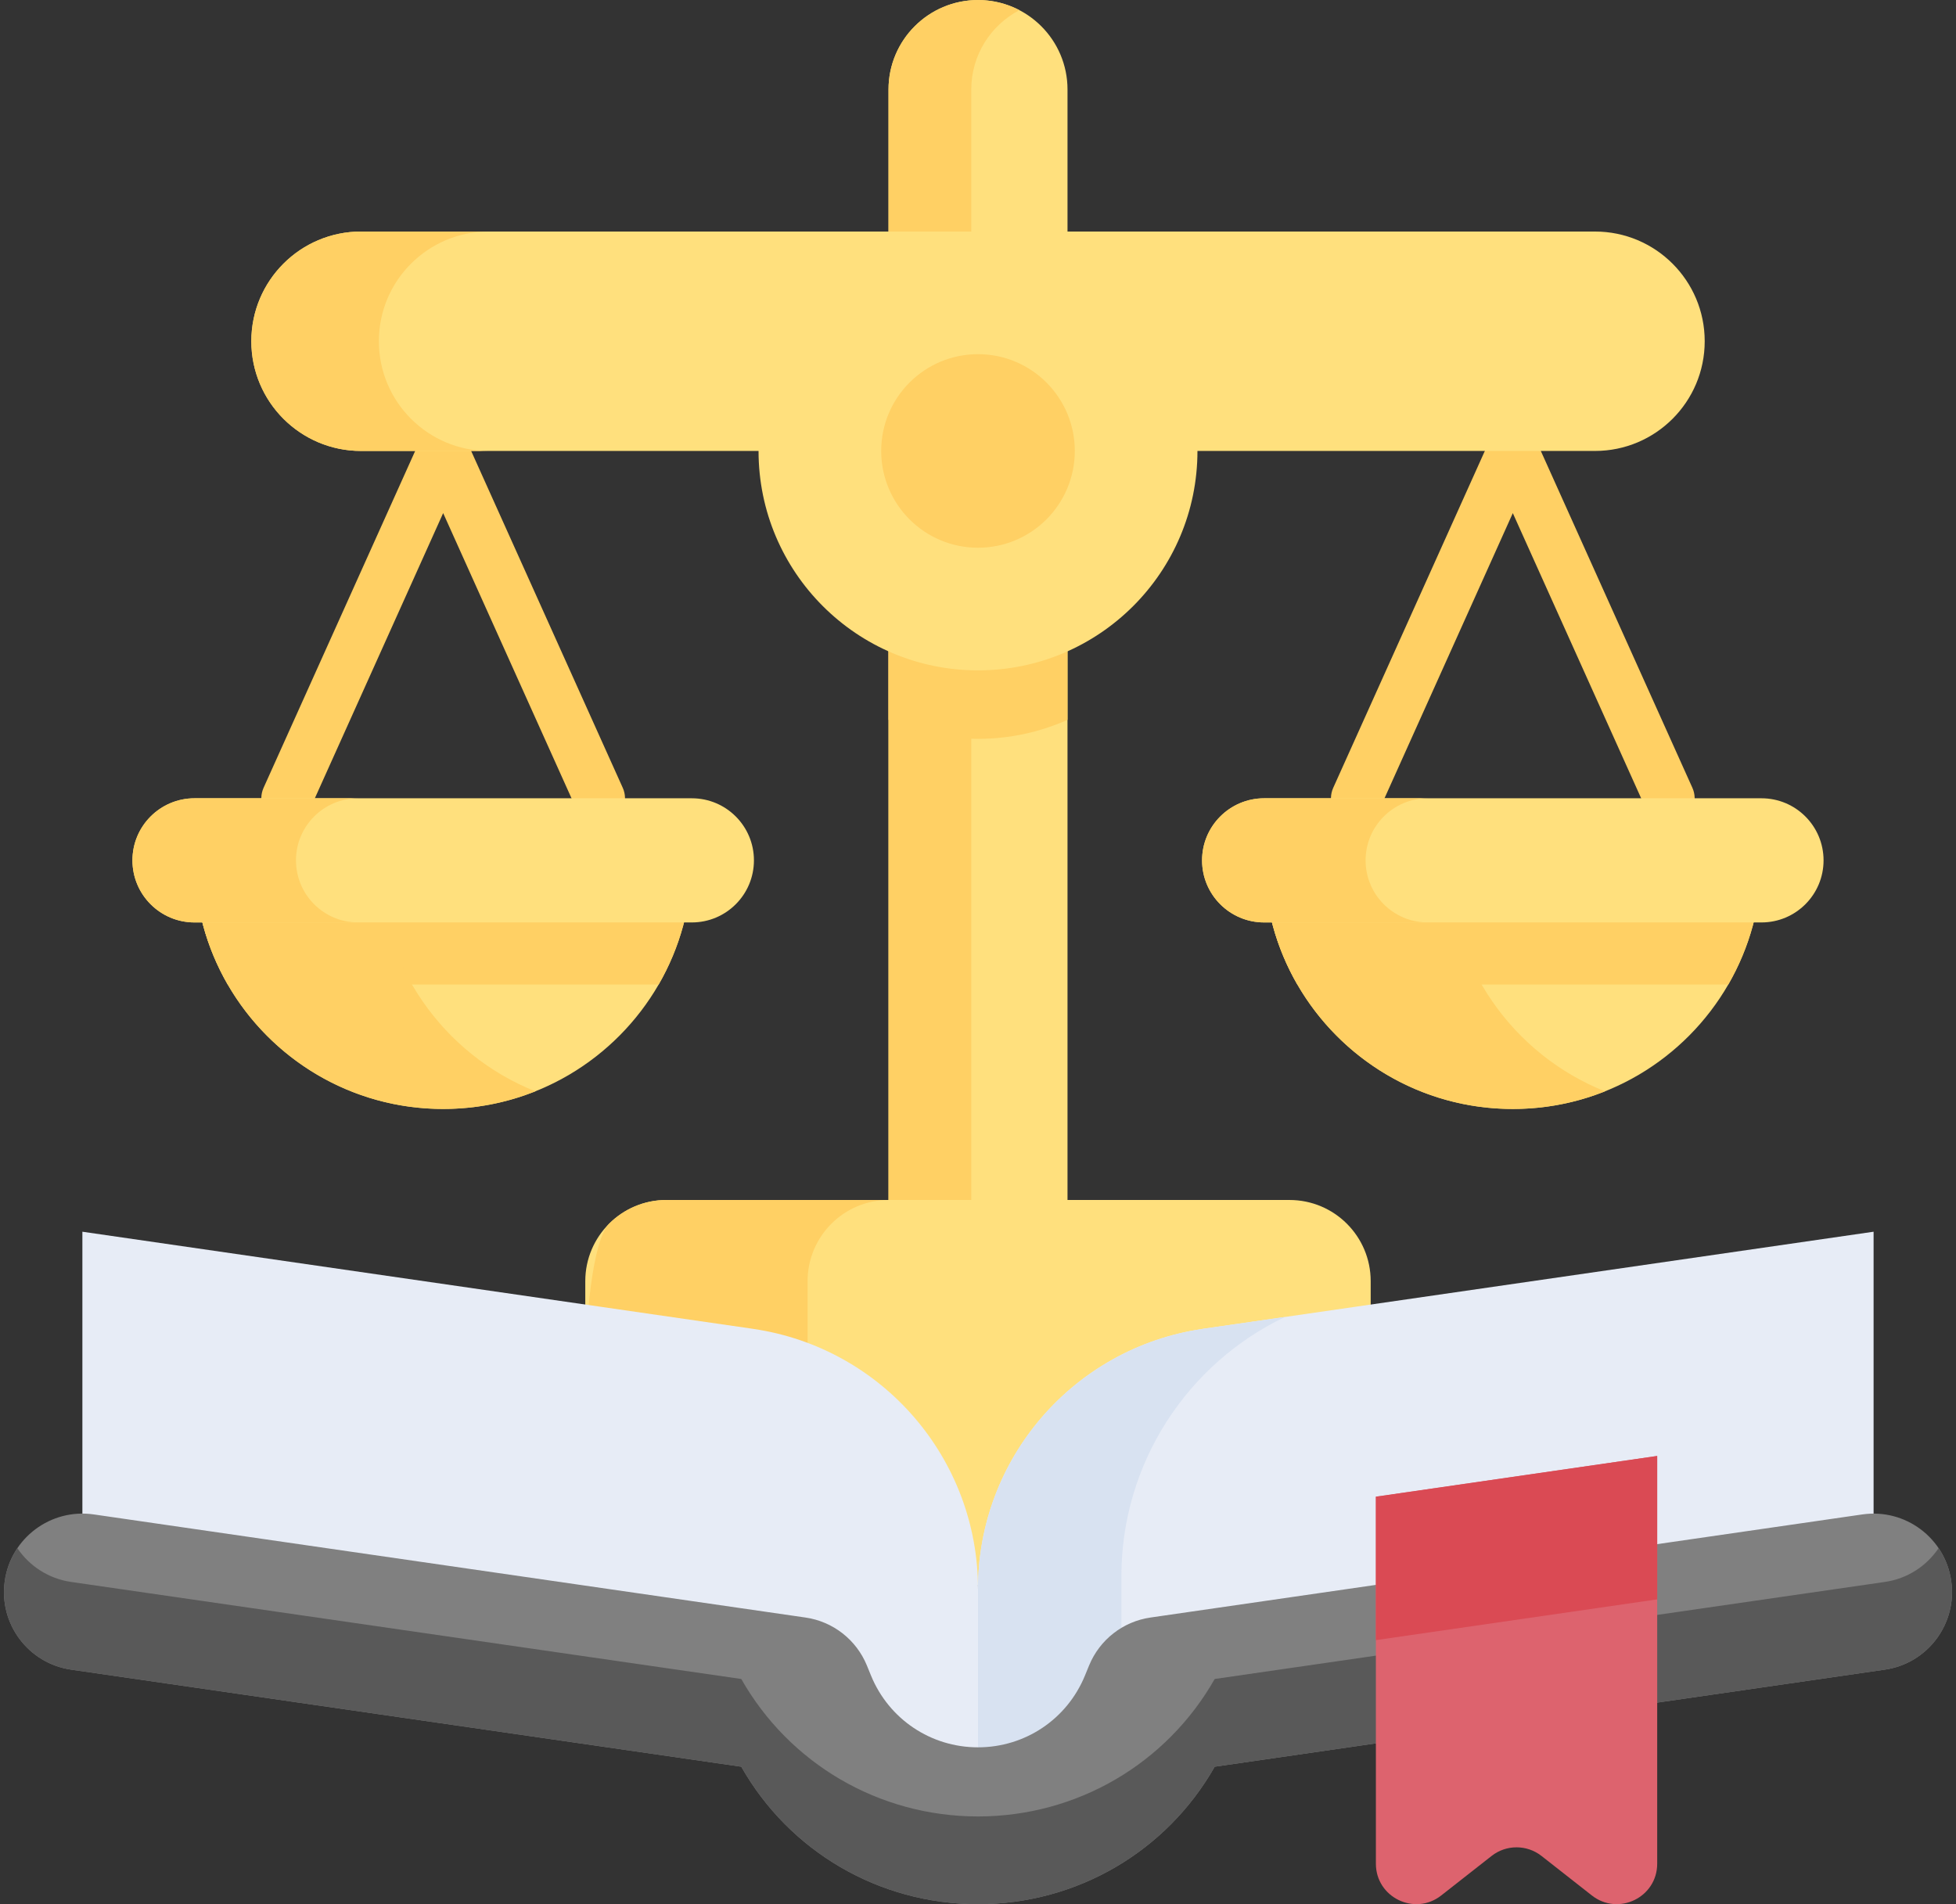 <svg width="76" height="74" viewBox="0 0 76 74" fill="none" xmlns="http://www.w3.org/2000/svg">
<rect x="0" y="0" width="76" height="74" fill="#333333" stroke="none"/>
<path d="M52.706 32.015C52.57 32.015 52.432 31.987 52.3 31.928C51.8 31.703 51.577 31.116 51.802 30.617L57.876 17.118C58.036 16.762 58.39 16.533 58.78 16.533C59.17 16.533 59.525 16.762 59.685 17.118L65.758 30.617C65.983 31.116 65.76 31.703 65.261 31.928C64.762 32.152 64.175 31.93 63.95 31.43L58.78 19.941L53.611 31.43C53.446 31.798 53.084 32.015 52.706 32.015Z" fill="#FFD064"/>
<path d="M23.294 32.014C22.915 32.014 22.554 31.797 22.389 31.429L17.219 19.94L12.05 31.429C11.825 31.929 11.238 32.151 10.739 31.927C10.239 31.702 10.017 31.115 10.241 30.616L16.315 17.117C16.475 16.761 16.829 16.532 17.219 16.532C17.609 16.532 17.963 16.761 18.123 17.117L24.197 30.616C24.422 31.115 24.199 31.702 23.7 31.927C23.568 31.986 23.43 32.014 23.294 32.014Z" fill="#FFD064"/>
<path d="M26.882 33.435C26.882 35.193 26.412 36.84 25.592 38.261C23.922 41.151 20.799 43.096 17.22 43.096C13.641 43.096 10.517 41.151 8.848 38.261C8.028 36.84 7.559 35.193 7.559 33.435H26.882Z" fill="#FFE07D"/>
<path d="M26.882 33.435C26.882 35.193 26.412 36.84 25.592 38.261H8.848C8.028 36.84 7.559 35.193 7.559 33.435H26.882Z" fill="#FFD064"/>
<path d="M20.8 42.411C19.693 42.854 18.485 43.097 17.22 43.097C11.884 43.097 7.559 38.771 7.559 33.436H14.719C14.719 37.507 17.237 40.989 20.8 42.411Z" fill="#FFD064"/>
<path d="M26.881 35.848H7.558C6.226 35.848 5.146 34.768 5.146 33.435C5.146 32.103 6.226 31.023 7.558 31.023H26.881C28.214 31.023 29.294 32.103 29.294 33.435C29.294 34.768 28.214 35.848 26.881 35.848Z" fill="#FFE07D"/>
<path d="M13.912 35.848H7.558C6.225 35.848 5.146 34.768 5.146 33.435C5.146 32.104 6.225 31.023 7.558 31.023H13.912C12.58 31.023 11.5 32.104 11.5 33.435C11.5 34.768 12.58 35.848 13.912 35.848Z" fill="#FFD064"/>
<path d="M68.442 33.436C68.442 35.194 67.972 36.841 67.152 38.261C65.483 41.152 62.359 43.097 58.78 43.097C55.201 43.097 52.078 41.152 50.408 38.261C49.588 36.841 49.119 35.194 49.119 33.436H68.442Z" fill="#FFE07D"/>
<path d="M68.442 33.436C68.442 35.194 67.972 36.841 67.152 38.261H50.408C49.588 36.841 49.119 35.194 49.119 33.436H68.442Z" fill="#FFD064"/>
<path d="M62.361 42.412C61.254 42.855 60.045 43.097 58.78 43.097C53.445 43.097 49.119 38.772 49.119 33.436H56.28C56.279 37.507 58.797 40.989 62.361 42.412Z" fill="#FFD064"/>
<path d="M68.442 35.848H49.119C47.786 35.848 46.706 34.768 46.706 33.436C46.706 32.103 47.786 31.023 49.119 31.023H68.442C69.774 31.023 70.854 32.103 70.854 33.436C70.854 34.768 69.774 35.848 68.442 35.848Z" fill="#FFE07D"/>
<path d="M55.473 35.848H49.119C47.786 35.848 46.706 34.769 46.706 33.436C46.706 32.104 47.786 31.023 49.119 31.023H55.473C54.141 31.023 53.06 32.104 53.06 33.436C53.06 34.769 54.141 35.848 55.473 35.848Z" fill="#FFD064"/>
<path d="M38 0.001C36.08 0.001 34.523 1.558 34.523 3.478V12.759H41.478V3.478C41.478 1.558 39.921 0.001 38 0.001Z" fill="#FFE07D"/>
<path d="M41.478 22.727V47.301L37.999 49.187L34.523 47.301V22.727C34.523 20.805 36.079 19.249 37.999 19.249C39.921 19.249 41.478 20.805 41.478 22.727Z" fill="#FFE07D"/>
<path d="M39.609 0.395C38.497 0.975 37.739 2.138 37.739 3.478V12.759H34.523V3.478C34.523 1.558 36.08 0.001 38 0.001C38.581 0.001 39.127 0.144 39.609 0.395Z" fill="#FFD064"/>
<path d="M39.609 19.643C38.497 20.223 37.739 21.386 37.739 22.726V47.302H34.523V22.726C34.523 20.806 36.08 19.249 38 19.249C38.581 19.249 39.127 19.391 39.609 19.643Z" fill="#FFD064"/>
<path d="M41.478 21.624V27.974C40.415 28.449 39.237 28.713 37.999 28.713C36.761 28.713 35.584 28.449 34.523 27.974V21.624C34.523 19.702 36.079 18.146 37.999 18.146C39.921 18.146 41.478 19.702 41.478 21.624Z" fill="#FFD064"/>
<path d="M61.972 8.998H14.028C11.673 8.998 9.765 10.907 9.765 13.261C9.765 15.616 11.673 17.525 14.028 17.525H29.473C29.473 22.234 33.291 26.052 38 26.052C42.709 26.052 46.527 22.234 46.527 17.525H61.972C64.327 17.525 66.236 15.616 66.236 13.261C66.236 10.907 64.327 8.998 61.972 8.998Z" fill="#FFE07D"/>
<path d="M14.721 13.261C14.721 14.438 15.198 15.504 15.97 16.276C16.741 17.047 17.808 17.525 18.985 17.525H14.028C12.851 17.525 11.786 17.047 11.013 16.276C10.243 15.504 9.765 14.438 9.765 13.261C9.765 10.906 11.673 8.998 14.028 8.998H18.985C16.63 8.998 14.721 10.906 14.721 13.261Z" fill="#FFD064"/>
<path d="M38 21.286C40.077 21.286 41.761 19.602 41.761 17.525C41.761 15.448 40.077 13.764 38 13.764C35.923 13.764 34.239 15.448 34.239 17.525C34.239 19.602 35.923 21.286 38 21.286Z" fill="#FFD064"/>
<path d="M53.258 61.592H22.741V49.789C22.741 48.046 24.154 46.634 25.896 46.634H50.103C51.846 46.634 53.258 48.046 53.258 49.789V61.592H53.258Z" fill="#FFE07D"/>
<path d="M31.379 60.164L24.419 61.592C24.398 61.592 24.378 61.584 24.362 61.57C22.213 59.673 22.438 48.787 23.665 47.557C24.236 46.986 25.025 46.633 25.896 46.633H34.534C33.663 46.633 32.874 46.986 32.303 47.557C31.732 48.129 31.379 48.917 31.379 49.788V60.164H31.379Z" fill="#FFD064"/>
<path d="M72.798 47.867V61.871L45.419 65.837L38 71.467V66.911V61.749C38 56.685 41.71 52.388 46.714 51.646C46.726 51.643 46.737 51.641 46.749 51.64L52.572 50.797L72.798 47.867Z" fill="#E7ECF6"/>
<path d="M49.928 51.18C46.131 52.993 43.571 56.864 43.571 61.263V66.104L38 71.467V61.749C38 56.685 41.71 52.388 46.714 51.646C46.726 51.643 46.737 51.642 46.749 51.64L49.928 51.18Z" fill="#D8E2F1"/>
<path d="M38 61.749V71.467L30.574 66.911L3.201 61.871V47.867L23.428 50.797L29.25 51.64C29.262 51.642 29.273 51.643 29.285 51.646C34.289 52.388 38 56.685 38 61.749Z" fill="#E7ECF6"/>
<path d="M2.764 64.886L11.609 66.168L22.539 67.751L28.802 68.658C30.667 71.943 34.146 74 37.999 74C41.853 74 45.332 71.943 47.197 68.658L73.235 64.886C74.901 64.645 76.056 63.099 75.814 61.433C75.573 59.768 74.028 58.613 72.361 58.854L44.701 62.861C43.633 63.015 42.728 63.724 42.318 64.72L42.155 65.118C41.46 66.812 39.83 67.905 37.999 67.905C36.169 67.905 34.539 66.812 33.844 65.119L33.681 64.72C33.271 63.724 32.366 63.015 31.298 62.861L22.539 61.592L11.609 60.009L3.638 58.853C1.973 58.613 0.426 59.768 0.186 61.433C-0.057 63.099 1.098 64.645 2.764 64.886Z" fill="#808080"/>
<path d="M73.236 64.886L47.197 68.658C45.332 71.943 41.853 74 38 74C34.146 74 30.667 71.943 28.802 68.658L22.54 67.751L11.609 66.168L2.764 64.886C1.098 64.645 -0.057 63.099 0.186 61.433C0.254 60.964 0.425 60.534 0.675 60.166C1.138 60.853 1.88 61.35 2.764 61.478L11.609 62.759L22.539 64.342L28.802 65.249C30.667 68.534 34.146 70.591 37.999 70.591C41.853 70.591 45.332 68.534 47.197 65.249L73.235 61.478C74.121 61.35 74.861 60.853 75.324 60.164C75.573 60.533 75.745 60.962 75.814 61.433C76.056 63.099 74.901 64.645 73.236 64.886Z" fill="#595959"/>
<path d="M64.39 56.582V72.428C64.39 73.737 62.883 74.47 61.853 73.663L59.893 72.125C59.325 71.68 58.525 71.68 57.957 72.125L55.997 73.663C54.969 74.47 53.46 73.737 53.46 72.428V58.166L64.39 56.582Z" fill="#DD636E"/>
<path d="M64.39 56.582V62.155L53.459 63.739V58.164L64.39 56.582Z" fill="#DA4A54"/>
</svg>
